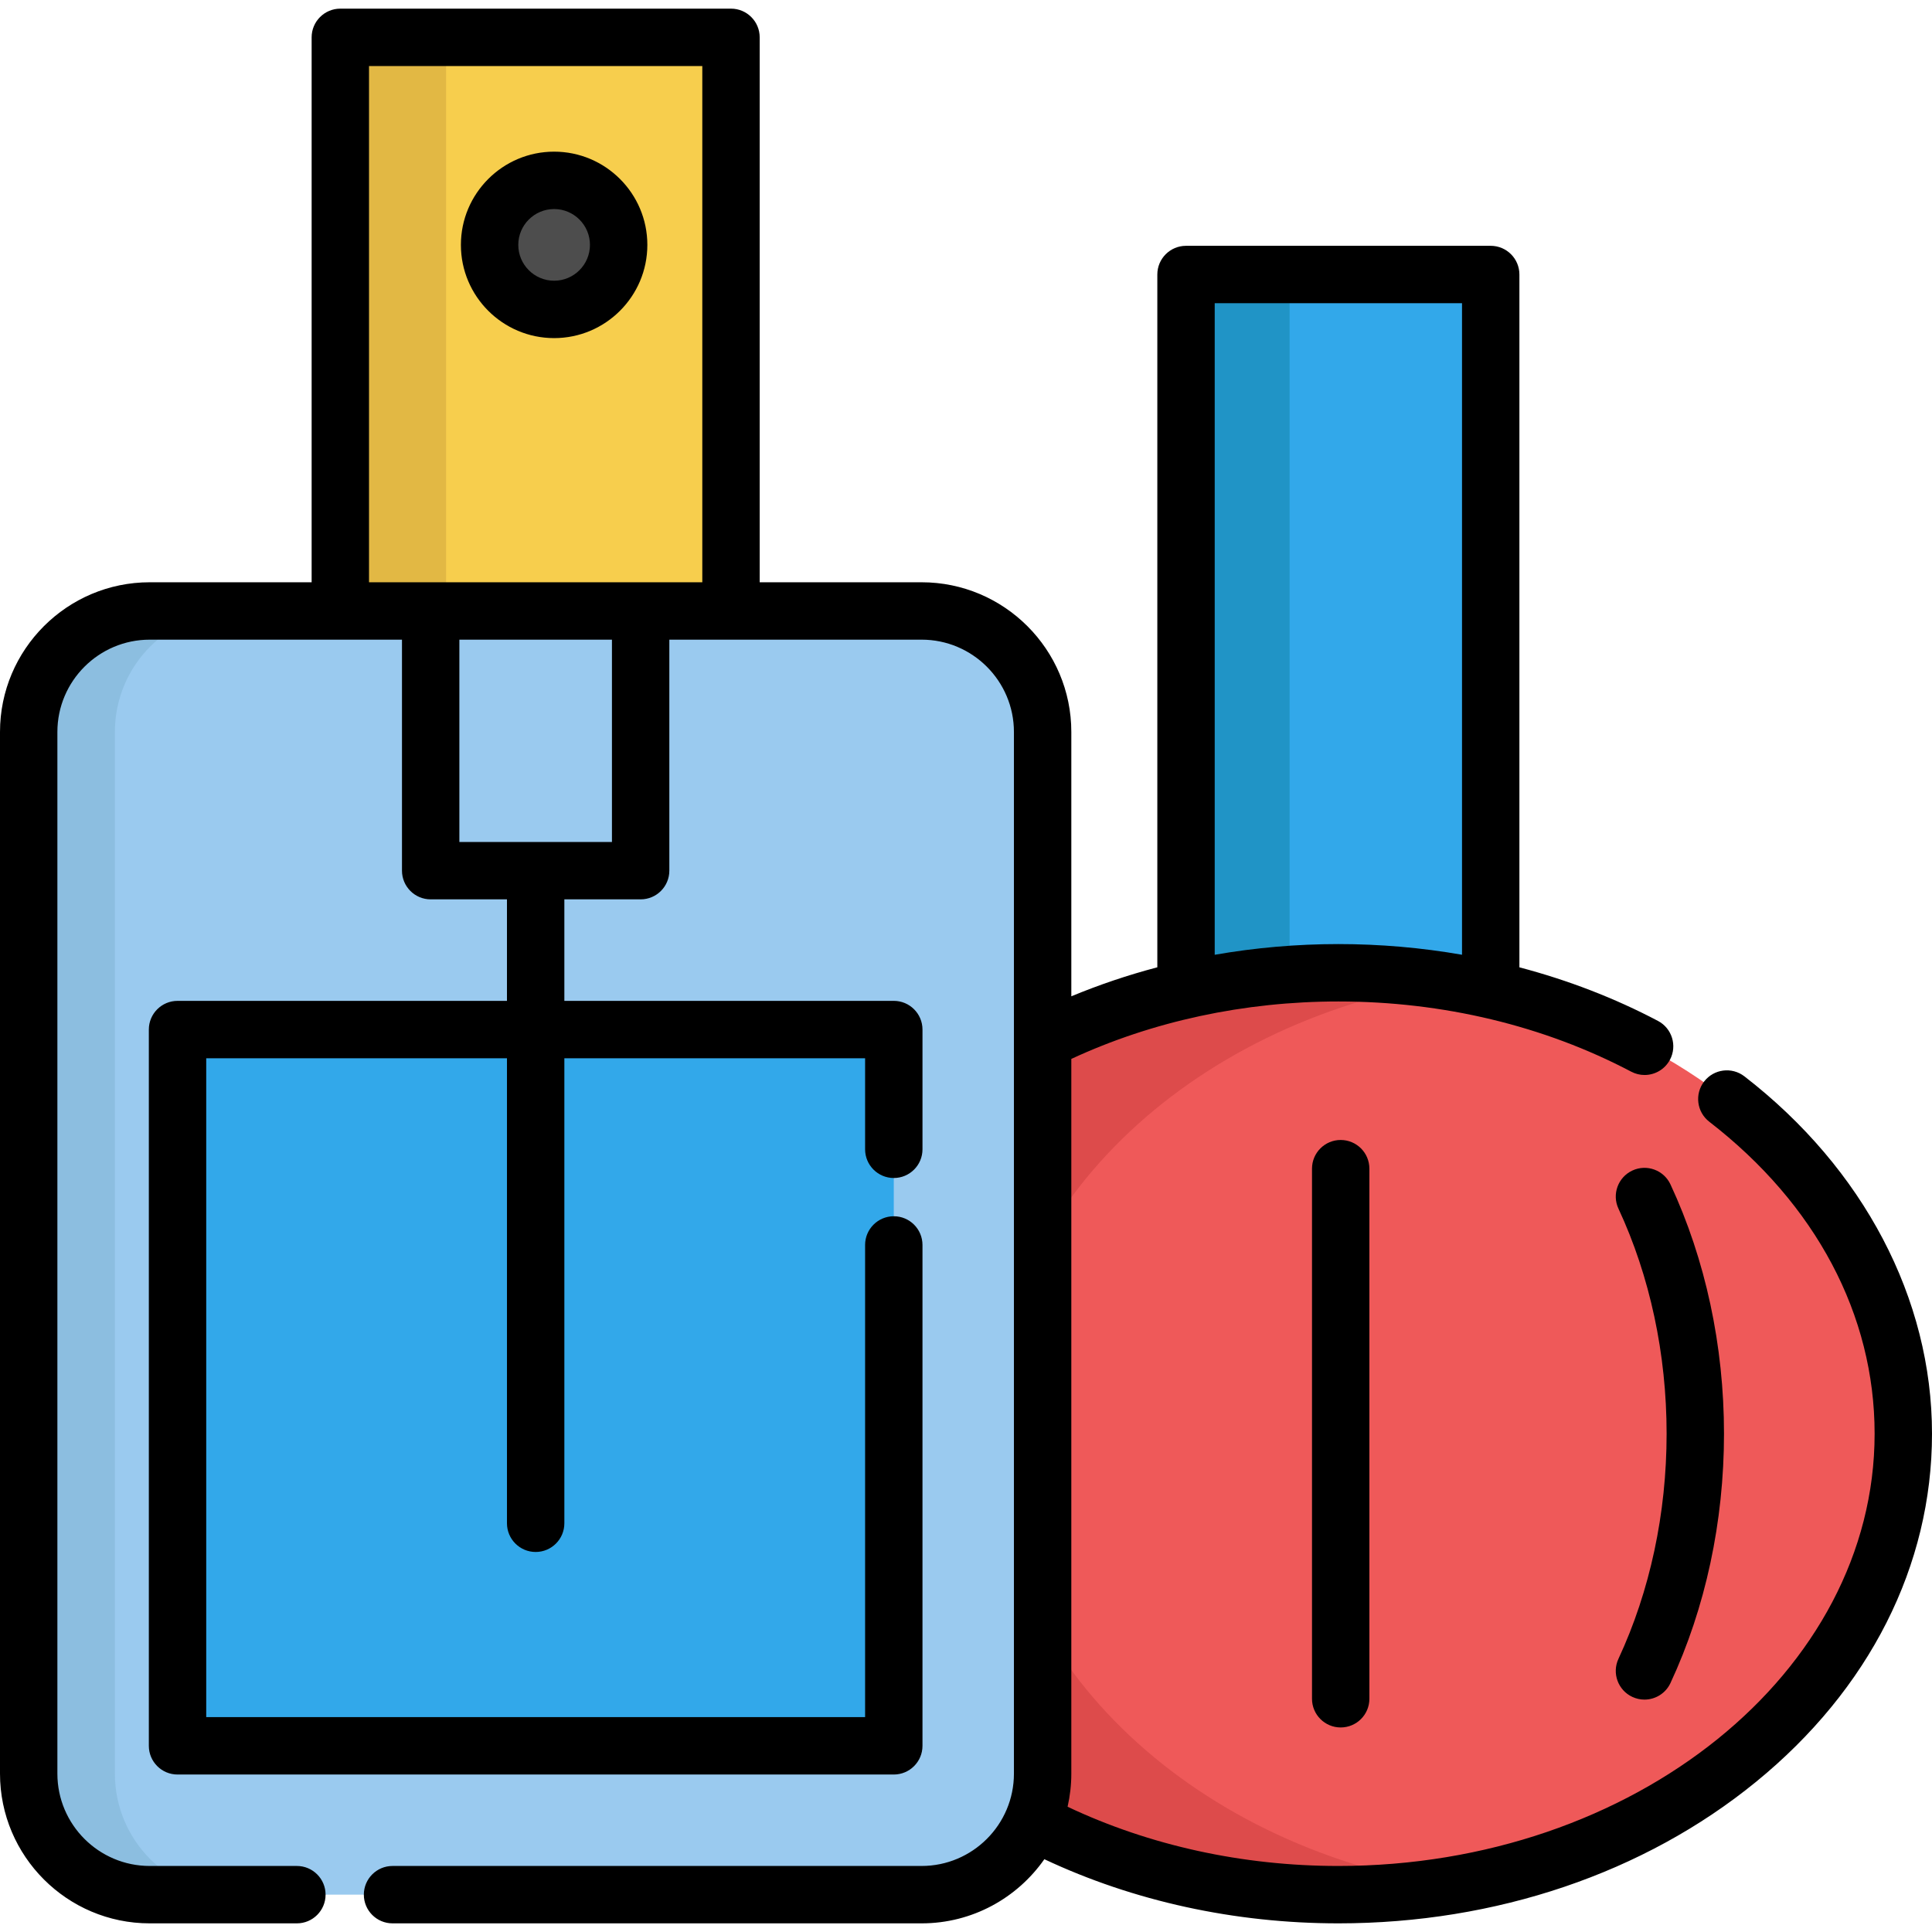 <?xml version="1.0" encoding="iso-8859-1"?>
<!-- Generator: Adobe Illustrator 19.0.0, SVG Export Plug-In . SVG Version: 6.00 Build 0)  -->
<svg version="1.1" id="Layer_1" xmlns="http://www.w3.org/2000/svg" xmlns:xlink="http://www.w3.org/1999/xlink" x="0px" y="0px"
	 viewBox="0 0 512 512" style="enable-background:new 0 0 512 512;" xml:space="preserve">
<path style="fill:#EF5959;" d="M276.307,275.852c22.791-11.451,49.636-18.057,78.38-18.057c82.681,0,149.71,54.69,149.71,122.149
	c0,67.471-67.027,122.161-149.71,122.161c-29.582,0-57.154-7.001-80.365-19.068"/>
<path style="fill:#DD4B4B;" d="M354.687,257.795c9.877,0,19.523,0.798,28.865,2.286c-68.839,10.995-120.786,60.477-120.786,119.863
	c0,59.396,51.947,108.88,120.787,119.875c-9.342,1.489-18.988,2.286-28.866,2.286c-82.681,0-149.709-54.69-149.709-122.161
	C204.977,312.485,272.006,257.795,354.687,257.795z"/>
<path style="fill:#9ACAEF;" d="M244.238,161.912H39.673c-17.711,0-32.069,14.358-32.069,32.069v276.054
	c0,17.711,14.358,32.069,32.069,32.069h204.564c17.711,0,32.069-14.358,32.069-32.069V193.982
	C276.307,176.27,261.949,161.912,244.238,161.912z"/>
<path style="fill:#8CBEE0;" d="M30.446,470.036V193.982c0-17.711,14.358-32.069,32.069-32.069H39.673
	c-17.711,0-32.069,14.358-32.069,32.069v276.054c0,17.711,14.358,32.069,32.069,32.069h22.842
	C44.804,502.104,30.446,487.747,30.446,470.036z"/>
<rect x="47.043" y="272.85" style="fill:#32A8EA;" width="189.815" height="189.815"/>
<rect x="90.193" y="9.895" style="fill:#F7CE4D;" width="103.536" height="152.018"/>
<rect x="90.193" y="9.895" style="fill:#E2B844;" width="28.027" height="152.018"/>
<polyline style="fill:#32A8EA;" points="395.054,262.294 395.054,72.747 314.307,72.747 314.307,262.294 "/>
<polyline style="fill:#2094C6;" points="341.763,262.294 341.763,72.747 314.307,72.747 314.307,262.294 "/>
<circle style="fill:#4D4D4D;" cx="146.848" cy="64.897" r="17.101"/>
<path d="M146.848,40.191c-13.622,0-24.705,11.083-24.705,24.705c0,13.623,11.083,24.706,24.705,24.706
	c13.622,0,24.705-11.083,24.705-24.706C171.553,51.274,160.47,40.191,146.848,40.191z M146.848,74.394
	c-5.237,0-9.497-4.26-9.497-9.498c0-5.237,4.26-9.497,9.497-9.497s9.497,4.26,9.497,9.497
	C156.346,70.133,152.084,74.394,146.848,74.394z"/>
<path d="M462.281,285.24c-3.322-2.566-8.097-1.958-10.667,1.366c-2.568,3.322-1.958,8.099,1.366,10.667
	c28.253,21.838,43.812,51.198,43.812,82.671c0,63.167-63.749,114.557-142.106,114.557c-25.364,0-50.043-5.419-71.764-15.696
	c0.64-2.824,0.989-5.756,0.989-8.77V280.623c21.464-9.971,45.828-15.224,70.776-15.224c27.682,0,54.516,6.434,77.602,18.606
	c1.131,0.596,2.345,0.879,3.539,0.879c2.73,0,5.371-1.476,6.734-4.058c1.959-3.715,0.534-8.314-3.18-10.272
	c-11.504-6.066-23.849-10.814-36.724-14.203V72.747c0-4.199-3.404-7.604-7.604-7.604h-80.746c-4.2,0-7.604,3.405-7.604,7.604
	v183.597c-7.821,2.059-15.438,4.634-22.792,7.688v-70.051c0-21.876-17.798-39.673-39.673-39.673h-42.913V9.895
	c0-4.199-3.405-7.604-7.604-7.604H90.19c-4.199,0-7.604,3.405-7.604,7.604v144.413H39.673C17.797,154.308,0,172.106,0,193.982
	v276.054c0,21.876,17.797,39.673,39.673,39.673h39.004c4.199,0,7.604-3.405,7.604-7.604c0-4.199-3.405-7.604-7.604-7.604H39.673
	c-13.49-0.001-24.465-10.976-24.465-24.466V193.982c0-13.49,10.975-24.465,24.465-24.465h66.856v61.218
	c0,4.199,3.405,7.604,7.604,7.604h20.217v26.903H47.047c-4.199,0-7.604,3.405-7.604,7.604v189.817c0,4.199,3.405,7.604,7.604,7.604
	h189.817c4.199,0,7.604-3.405,7.604-7.604V329.925c0-4.199-3.405-7.604-7.604-7.604s-7.604,3.405-7.604,7.604v125.133H54.651
	V280.449h79.701v123.236c0,4.199,3.405,7.604,7.604,7.604c4.199,0,7.604-3.405,7.604-7.604V280.449h79.701v24.13
	c0,4.199,3.405,7.604,7.604,7.604s7.604-3.405,7.604-7.604v-31.734c0-4.199-3.405-7.604-7.604-7.604H149.56v-26.903h20.217
	c4.199,0,7.604-3.405,7.604-7.604v-61.218h66.856c13.49,0,24.465,10.975,24.465,24.465v276.054c0,13.49-10.975,24.466-24.465,24.466
	H104.025c-4.199,0-7.604,3.405-7.604,7.604c0,4.199,3.405,7.604,7.604,7.604h140.213c13.449,0,25.349-6.733,32.527-16.998
	c23.664,11.129,50.451,16.998,77.922,16.998c41.736,0,81.039-13.315,110.668-37.492C495.436,447.673,512,414.903,512,379.944
	C512,344.182,493.878,309.663,462.281,285.24z M321.911,80.351h65.539V253.02c-10.7-1.869-21.672-2.83-32.763-2.83
	c-11.079,0-22.061,0.964-32.775,2.837V80.351H321.911z M162.173,223.13h-40.435v-53.614h40.435V223.13z M97.794,154.308V17.499
	h88.324v136.809L97.794,154.308L97.794,154.308z"/>
<path d="M432.593,449.699c1.038,0.484,2.13,0.713,3.205,0.713c2.865,0,5.609-1.627,6.898-4.395
	c9.278-19.921,14.182-42.769,14.182-66.071c0-23.295-4.904-46.139-14.182-66.06c-1.772-3.806-6.297-5.457-10.103-3.682
	c-3.807,1.773-5.457,6.296-3.683,10.103c8.347,17.924,12.76,38.547,12.76,59.639c0,21.1-4.413,41.728-12.76,59.651
	C427.137,443.402,428.786,447.926,432.593,449.699z"/>
<path d="M347.694,309.71v140.48c0,4.199,3.404,7.604,7.604,7.604c4.2,0,7.604-3.405,7.604-7.604V309.71
	c0-4.199-3.404-7.604-7.604-7.604C351.097,302.106,347.694,305.51,347.694,309.71z"/>
<g>
</g>
<g>
</g>
<g>
</g>
<g>
</g>
<g>
</g>
<g>
</g>
<g>
</g>
<g>
</g>
<g>
</g>
<g>
</g>
<g>
</g>
<g>
</g>
<g>
</g>
<g>
</g>
<g>
</g>
</svg>
